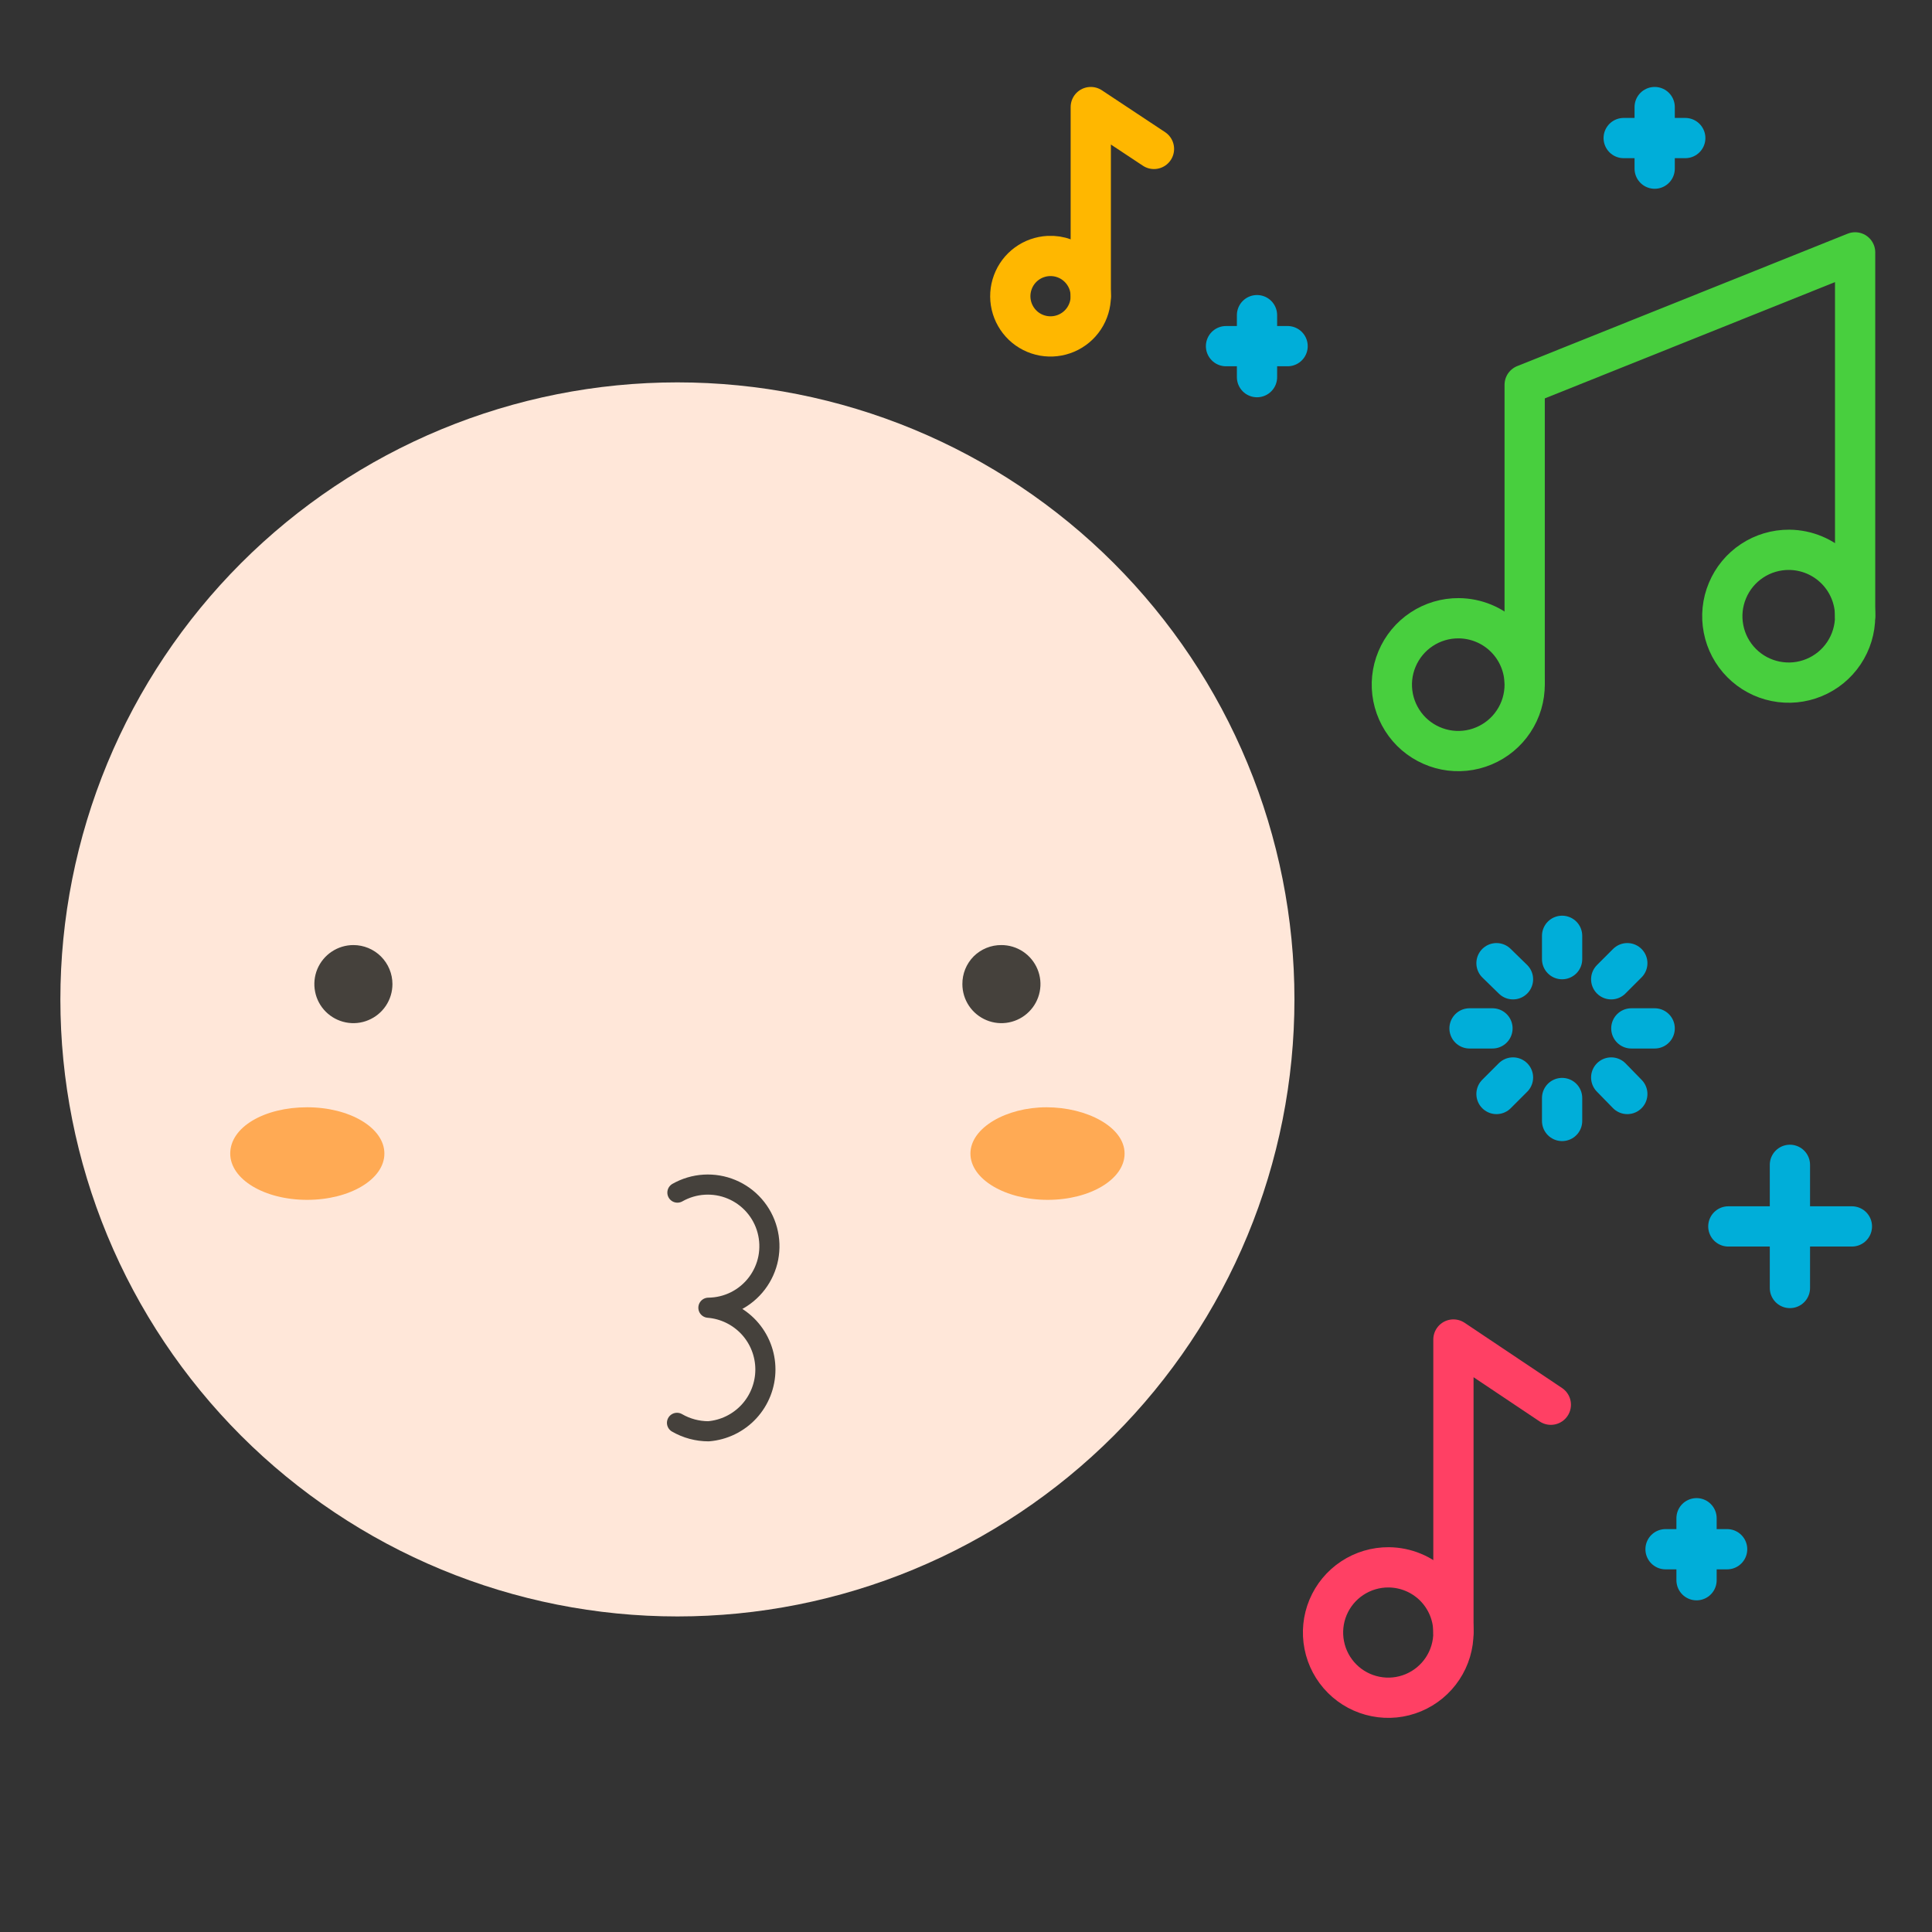 <svg width="48" height="48" viewBox="0 0 48 48" fill="none" xmlns="http://www.w3.org/2000/svg">
<rect x="0" y="0" width="48" height="48" fill="#333333" stroke="none"/>
<path d="M1.5 24.83C1.5 26.843 1.897 28.837 2.667 30.697C3.437 32.556 4.567 34.246 5.99 35.67C7.414 37.093 9.104 38.223 10.963 38.993C12.823 39.764 14.817 40.16 16.83 40.16C18.843 40.16 20.837 39.764 22.697 38.993C24.556 38.223 26.246 37.093 27.67 35.67C29.093 34.246 30.223 32.556 30.993 30.697C31.764 28.837 32.16 26.843 32.16 24.83C32.16 22.817 31.764 20.823 30.993 18.963C30.223 17.104 29.093 15.414 27.67 13.99C26.246 12.566 24.556 11.437 22.697 10.667C20.837 9.897 18.843 9.5 16.83 9.5C14.817 9.5 12.823 9.897 10.963 10.667C9.104 11.437 7.414 12.566 5.99 13.99C4.567 15.414 3.437 17.104 2.667 18.963C1.897 20.823 1.5 22.817 1.5 24.83Z" fill="#FFE7D9"/>
<path d="M16.83 29.63C17.033 29.515 17.26 29.447 17.493 29.433C17.726 29.419 17.96 29.458 18.175 29.548C18.391 29.638 18.583 29.776 18.737 29.952C18.891 30.128 19.003 30.337 19.063 30.562C19.124 30.788 19.132 31.025 19.088 31.254C19.043 31.483 18.946 31.699 18.805 31.885C18.663 32.072 18.481 32.223 18.272 32.328C18.064 32.432 17.834 32.488 17.6 32.49C17.985 32.521 18.345 32.697 18.608 32.981C18.87 33.265 19.016 33.638 19.016 34.025C19.016 34.412 18.87 34.785 18.608 35.069C18.345 35.354 17.985 35.529 17.6 35.56C17.326 35.559 17.057 35.487 16.82 35.35" stroke="#45413C" stroke-width="0.5" stroke-linecap="round" stroke-linejoin="round"/>
<path d="M5.72 28.66C5.72 29.3 6.57 29.81 7.63 29.81C8.69 29.81 9.55 29.3 9.55 28.66C9.55 28.02 8.69 27.51 7.63 27.51C6.57 27.51 5.72 28 5.72 28.66Z" fill="#FFAA54"/>
<path d="M27.94 28.66C27.94 29.3 27.08 29.81 26.03 29.81C24.98 29.81 24.11 29.3 24.11 28.66C24.11 28.02 25 27.51 26 27.51C27 27.51 27.94 28 27.94 28.66Z" fill="#FFAA54"/>
<path d="M9.55 24.45C9.55 24.602 9.505 24.751 9.42 24.878C9.335 25.004 9.215 25.103 9.074 25.161C8.934 25.22 8.779 25.235 8.63 25.205C8.48 25.175 8.343 25.102 8.235 24.994C8.128 24.887 8.054 24.75 8.025 24.6C7.995 24.451 8.01 24.296 8.068 24.155C8.127 24.015 8.225 23.894 8.352 23.81C8.479 23.725 8.627 23.68 8.78 23.68C8.984 23.68 9.18 23.761 9.324 23.905C9.469 24.05 9.55 24.246 9.55 24.45Z" fill="#45413C" stroke="#45413C" stroke-width="0.4" stroke-linecap="round" stroke-linejoin="round"/>
<path d="M24.11 24.45C24.11 24.602 24.155 24.751 24.24 24.878C24.324 25.004 24.445 25.103 24.585 25.161C24.726 25.22 24.881 25.235 25.03 25.205C25.18 25.175 25.317 25.102 25.424 24.994C25.532 24.887 25.605 24.75 25.635 24.6C25.665 24.451 25.65 24.296 25.591 24.155C25.533 24.015 25.434 23.894 25.308 23.81C25.181 23.725 25.032 23.68 24.88 23.68C24.778 23.679 24.678 23.698 24.584 23.736C24.49 23.774 24.404 23.831 24.332 23.902C24.261 23.974 24.204 24.06 24.166 24.154C24.128 24.248 24.109 24.349 24.11 24.45Z" fill="#45413C" stroke="#45413C" stroke-width="0.4" stroke-linecap="round" stroke-linejoin="round"/>
<path d="M37.88 17C37.882 17.327 37.787 17.648 37.606 17.92C37.426 18.193 37.168 18.406 36.866 18.532C36.564 18.659 36.232 18.692 35.911 18.629C35.59 18.565 35.295 18.408 35.063 18.177C34.832 17.945 34.675 17.65 34.611 17.329C34.548 17.008 34.581 16.676 34.708 16.374C34.834 16.072 35.047 15.814 35.32 15.634C35.593 15.453 35.913 15.358 36.24 15.36C36.674 15.363 37.09 15.536 37.397 15.843C37.704 16.15 37.877 16.566 37.88 17Z" stroke="#48CF3E" stroke-linecap="round" stroke-linejoin="round"/>
<path d="M46.09 15.31C46.09 15.637 45.993 15.956 45.811 16.228C45.63 16.499 45.371 16.711 45.069 16.835C44.767 16.96 44.435 16.992 44.114 16.927C43.794 16.863 43.5 16.705 43.27 16.473C43.039 16.241 42.883 15.946 42.821 15.626C42.758 15.305 42.792 14.973 42.919 14.672C43.045 14.37 43.258 14.113 43.531 13.933C43.803 13.753 44.123 13.658 44.45 13.66C44.886 13.663 45.303 13.838 45.61 14.147C45.918 14.456 46.09 14.874 46.09 15.31Z" stroke="#48CF3E" stroke-linecap="round" stroke-linejoin="round"/>
<path d="M37.88 16.95V9.56L46.09 6.27V15.3" stroke="#48CF3E" stroke-linecap="round" stroke-linejoin="round"/>
<path d="M36.11 40.55C36.112 40.871 36.019 41.186 35.841 41.454C35.664 41.722 35.411 41.931 35.115 42.055C34.818 42.179 34.492 42.212 34.176 42.149C33.861 42.087 33.572 41.933 33.345 41.706C33.117 41.478 32.963 41.189 32.901 40.873C32.839 40.558 32.871 40.232 32.995 39.935C33.119 39.639 33.328 39.386 33.596 39.209C33.864 39.032 34.179 38.938 34.5 38.94C34.926 38.943 35.334 39.113 35.636 39.414C35.937 39.716 36.108 40.124 36.11 40.55Z" stroke="#FF4064" stroke-linecap="round" stroke-linejoin="round"/>
<path d="M36.11 40.55V33.28L38.53 34.9" stroke="#FF4064" stroke-linecap="round" stroke-linejoin="round"/>
<path d="M27.1 7.36C27.1 7.555 27.042 7.747 26.934 7.91C26.827 8.073 26.673 8.201 26.493 8.278C26.314 8.355 26.115 8.377 25.923 8.343C25.73 8.308 25.552 8.218 25.41 8.083C25.269 7.948 25.17 7.774 25.126 7.584C25.082 7.393 25.095 7.194 25.163 7.011C25.231 6.827 25.351 6.668 25.509 6.552C25.666 6.437 25.855 6.37 26.05 6.36C26.186 6.353 26.321 6.374 26.448 6.421C26.575 6.468 26.692 6.541 26.79 6.635C26.888 6.728 26.966 6.841 27.02 6.965C27.073 7.09 27.1 7.224 27.1 7.36Z" stroke="#FFB700" stroke-linecap="round" stroke-linejoin="round"/>
<path d="M27.1 7.36V2.66L28.67 3.7" stroke="#FFB700" stroke-linecap="round" stroke-linejoin="round"/>
<path d="M38.81 23.83V23.25" stroke="#00AED9" stroke-linecap="round" stroke-linejoin="round"/>
<path d="M40.03 24.33L40.43 23.93" stroke="#00AED9" stroke-linecap="round" stroke-linejoin="round"/>
<path d="M40.53 25.55H41.11" stroke="#00AED9" stroke-linecap="round" stroke-linejoin="round"/>
<path d="M40.03 26.77L40.43 27.18" stroke="#00AED9" stroke-linecap="round" stroke-linejoin="round"/>
<path d="M38.81 27.28V27.85" stroke="#00AED9" stroke-linecap="round" stroke-linejoin="round"/>
<path d="M37.59 26.77L37.18 27.18" stroke="#00AED9" stroke-linecap="round" stroke-linejoin="round"/>
<path d="M37.08 25.55H36.51" stroke="#00AED9" stroke-linecap="round" stroke-linejoin="round"/>
<path d="M37.59 24.33L37.18 23.93" stroke="#00AED9" stroke-linecap="round" stroke-linejoin="round"/>
<path d="M44.47 32V28.94" stroke="#00AED9" stroke-linecap="round" stroke-linejoin="round"/>
<path d="M42.94 30.47H46.01" stroke="#00AED9" stroke-linecap="round" stroke-linejoin="round"/>
<path d="M41.11 4.19V2.66" stroke="#00AED9" stroke-linecap="round" stroke-linejoin="round"/>
<path d="M40.34 3.43H41.87" stroke="#00AED9" stroke-linecap="round" stroke-linejoin="round"/>
<path d="M42.15 39.26V37.72" stroke="#00AED9" stroke-linecap="round" stroke-linejoin="round"/>
<path d="M41.38 38.49H42.91" stroke="#00AED9" stroke-linecap="round" stroke-linejoin="round"/>
<path d="M31.23 9.37V7.83" stroke="#00AED9" stroke-linecap="round" stroke-linejoin="round"/>
<path d="M30.46 8.6H31.99" stroke="#00AED9" stroke-linecap="round" stroke-linejoin="round"/>
</svg>
